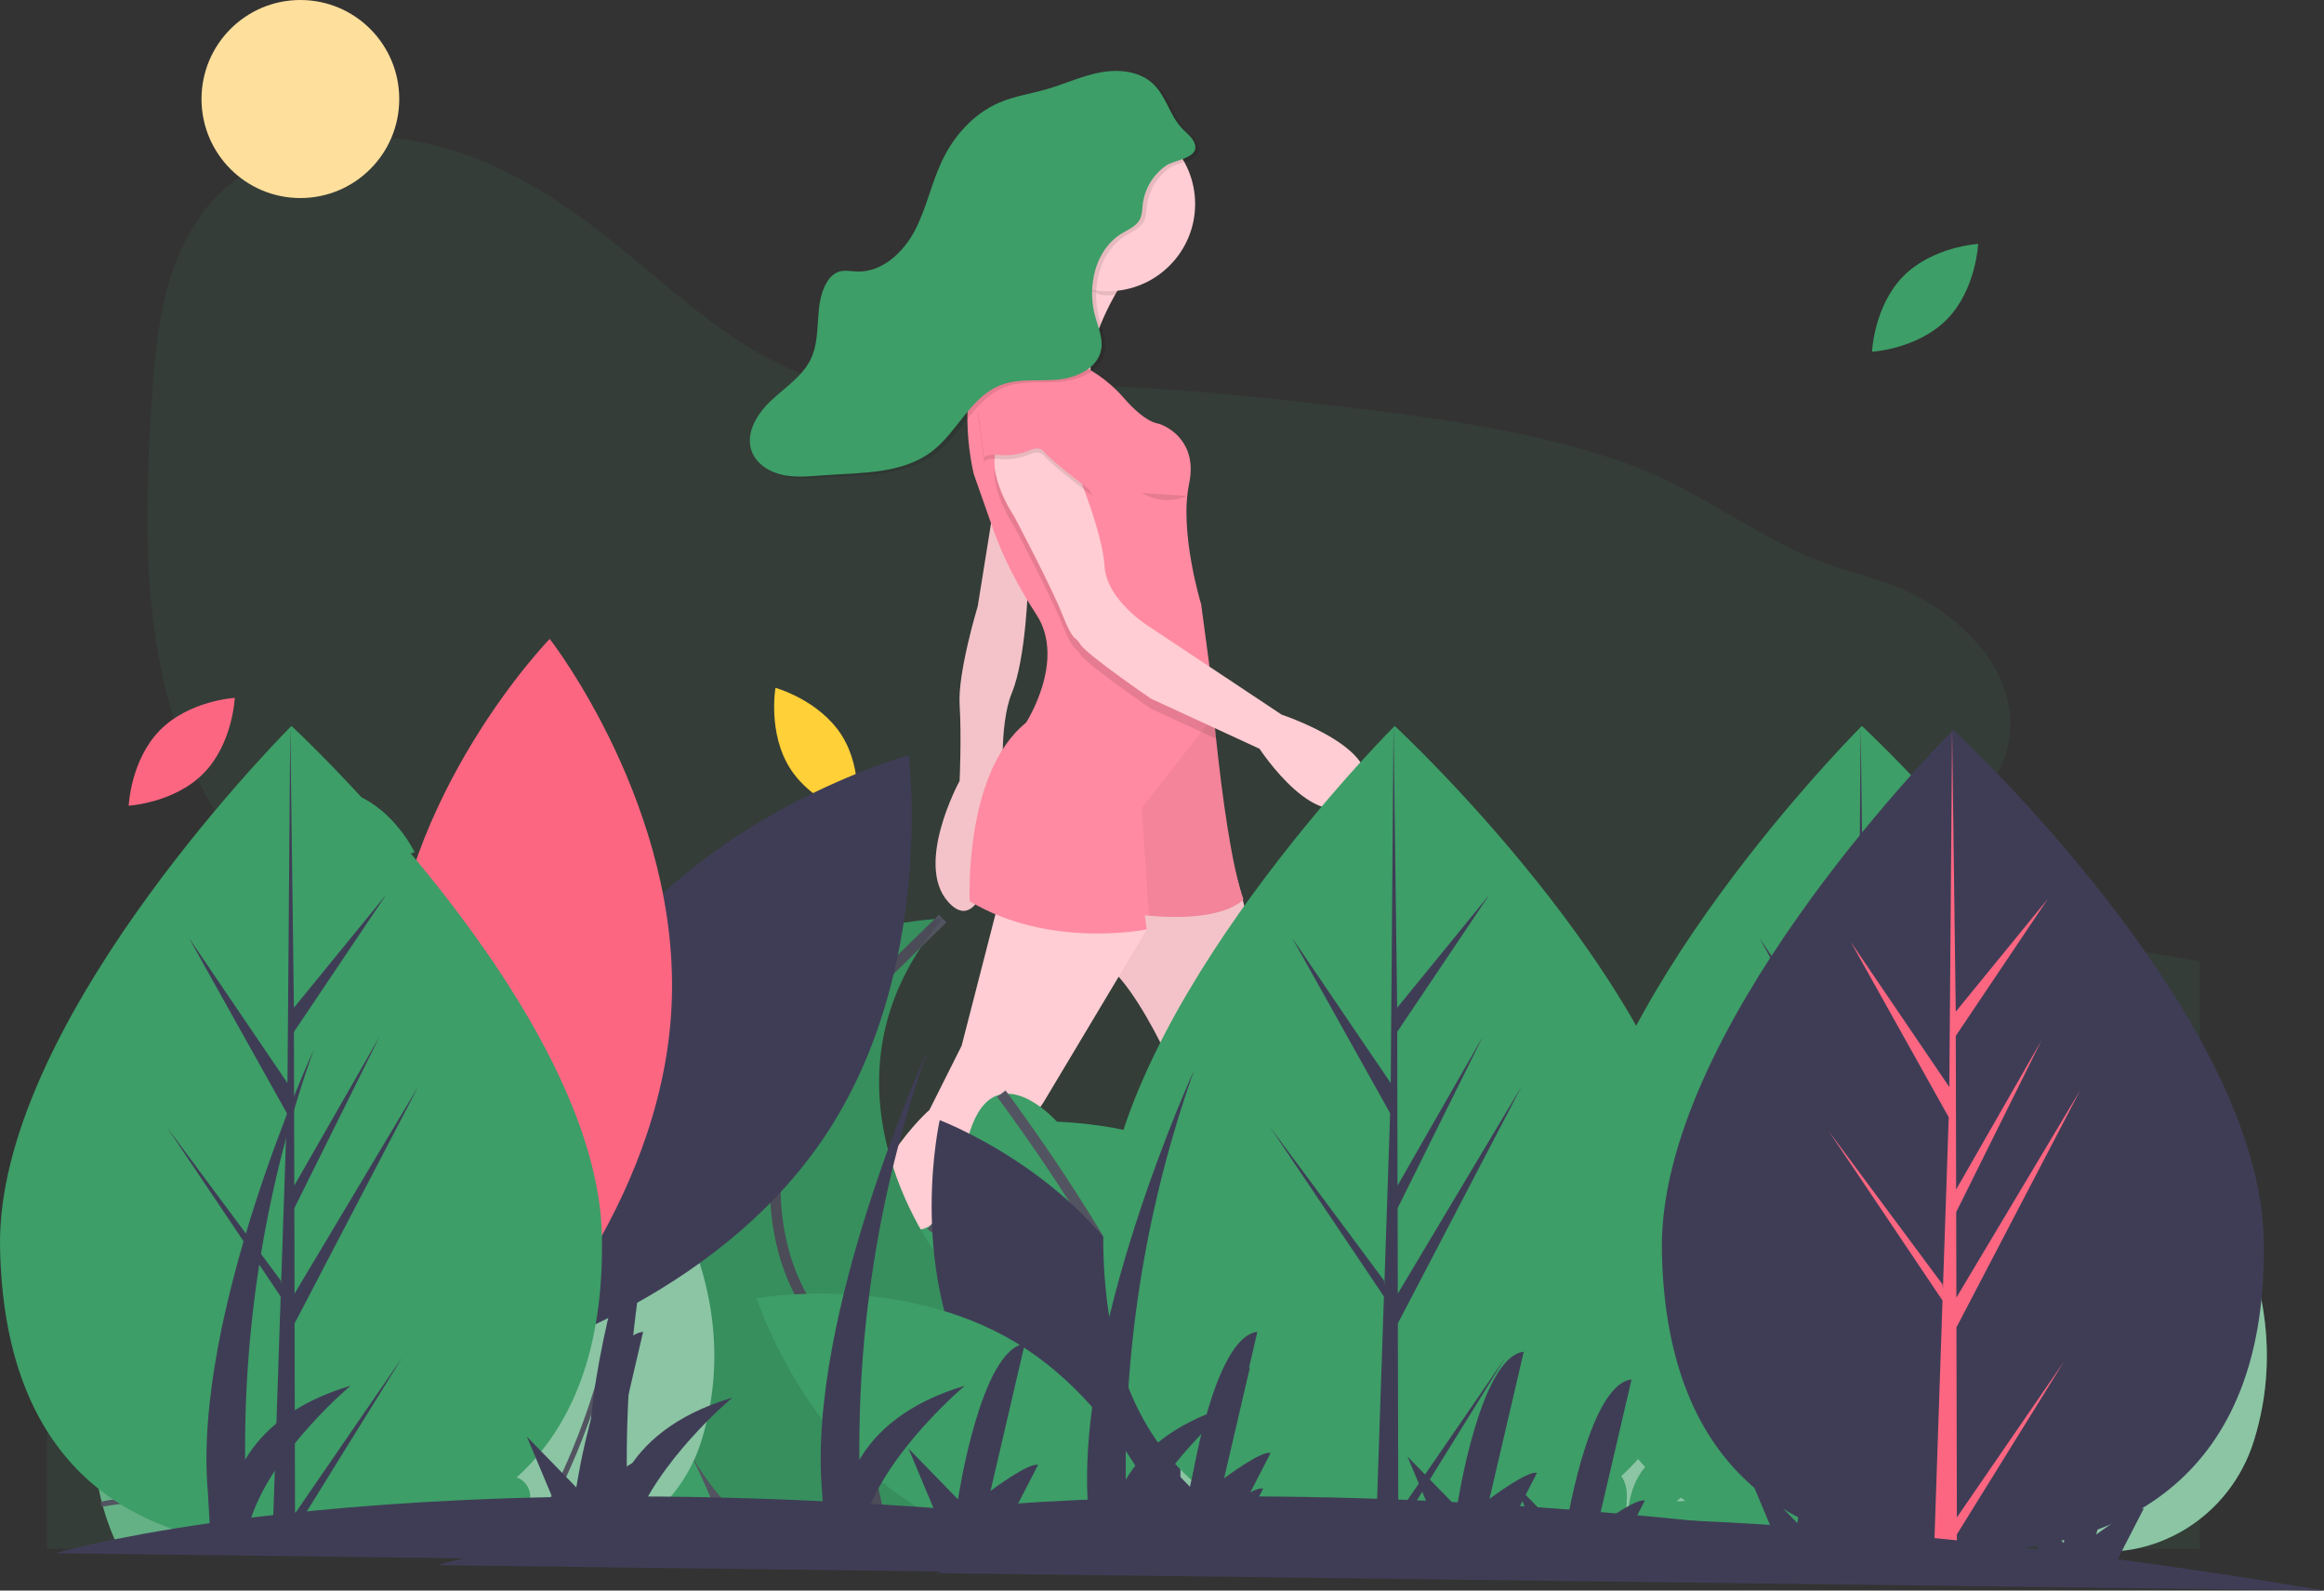 <svg width="437" height="299" viewBox="0 0 437 299" fill="none" xmlns="http://www.w3.org/2000/svg">
<rect x="0" y="0" width="437" height="299" fill="#333333" stroke="none"/>
<g clip-path="url(#clip0)">
<path opacity="0.1" d="M357.862 164.084C345.967 179.227 350.588 201.35 358.147 219.067C360.678 224.999 363.54 231.275 362.472 237.636C361.167 245.415 354.233 251.104 346.953 254.118C333.683 259.614 317.802 258.304 305.608 250.708C295.071 244.144 287.524 233.47 276.806 227.204C258.871 216.719 236.041 220.679 216.565 227.901C202.786 233.011 187.722 239.656 174.03 234.316C164.396 230.559 157.737 221.413 154.109 211.719C152.357 207.039 151.085 201.972 147.74 198.262C145.751 196.057 143.156 194.491 140.497 193.171C116.218 181.118 85.554 187.573 61.972 174.203C46.046 165.174 35.85 148.142 31.335 130.383C26.821 112.623 27.347 94.001 28.493 75.711C29.307 62.713 30.769 48.836 39.063 38.805C47.837 28.192 62.896 24.247 76.506 26.264C90.117 28.28 102.454 35.47 113.307 43.937C126.872 54.52 139.452 67.697 156.106 71.984C167.448 74.903 179.379 73.306 191.076 72.753C210.632 71.829 230.195 73.885 249.643 76.136C268.26 78.291 287.013 80.663 304.749 86.727C317.3 91.019 327.363 98.809 339.215 104.252C346.94 107.799 355.364 108.779 362.679 113.297C371.689 118.863 379.95 128.545 377.641 139.873C375.446 150.644 364.176 156.046 357.862 164.084Z" fill="#3D9E67"/>
<path opacity="0.1" d="M8.868 201.318C8.868 201.318 77.272 183.352 165.86 229.014C254.448 274.677 351.259 193.084 349.39 180.732C347.521 168.381 413.682 180.732 413.682 180.732V291.145H8.868V201.318Z" fill="#3D9E67"/>
<path d="M56.482 37.23C66.749 37.23 75.073 28.896 75.073 18.615C75.073 8.334 66.749 0 56.482 0C46.215 0 37.891 8.334 37.891 18.615C37.891 28.896 46.215 37.23 56.482 37.23Z" fill="#FFDF9C"/>
<path d="M186.88 95.117L183.852 113.977C183.852 113.977 180.067 126.424 180.446 132.459C180.824 138.494 180.446 146.792 180.446 146.792C180.446 146.792 171.362 163.389 178.932 170.178C186.502 176.967 188.773 148.678 188.773 148.678C188.773 148.678 187.637 136.608 190.287 130.196C192.936 123.783 193.315 109.827 193.315 109.827L186.88 95.117Z" fill="#FFCDD3"/>
<path opacity="0.05" d="M186.88 95.117L183.852 113.977C183.852 113.977 180.067 126.424 180.446 132.459C180.824 138.494 180.446 146.792 180.446 146.792C180.446 146.792 171.362 163.389 178.932 170.178C186.502 176.967 188.773 148.678 188.773 148.678C188.773 148.678 187.637 136.608 190.287 130.196C192.936 123.783 193.315 109.827 193.315 109.827L186.88 95.117Z" fill="black"/>
<path d="M231.227 159.97L236.463 179.608L241.384 202.616C241.384 202.616 244.033 207.52 241.384 217.704L250.089 245.993C250.089 245.993 255.009 264.099 258.037 264.476C261.065 264.853 255.009 278.809 255.009 278.809L246.683 273.906C246.683 273.906 244.412 262.59 241.384 259.949C238.356 257.309 228.515 230.906 228.515 230.906L225.487 212.423C225.487 212.423 216.024 187.152 207.698 181.116C199.371 175.081 196.721 165.274 196.721 165.274L231.227 159.97Z" fill="#FFCDD3"/>
<path opacity="0.05" d="M196.721 165.275C196.721 165.275 199.371 175.081 207.698 181.117C216.024 187.152 225.487 212.423 225.487 212.423L228.515 230.906C228.515 230.906 238.356 257.309 241.384 259.949C243.605 261.888 245.422 268.5 246.228 271.88C246.524 273.106 246.683 273.906 246.683 273.906L255.009 278.809C255.009 278.809 261.065 264.853 258.037 264.476C257.568 264.419 257.053 263.933 256.516 263.156C253.601 258.924 250.089 245.993 250.089 245.993L241.384 217.704C244.033 207.52 241.384 202.616 241.384 202.616L236.463 179.608L231.229 159.971L196.721 165.275Z" fill="black"/>
<path d="M148.274 263.344L151.302 270.511L164.928 269.002C164.508 267.055 164.275 265.072 164.231 263.08C164.11 258.799 164.769 253.02 168.334 248.634C174.768 240.713 184.609 221.099 184.609 221.099C184.609 221.099 194.45 210.537 196.721 206.388L215.669 174.716L215.078 171.875L220.188 167.16H188.394L180.824 196.581L174.768 208.651C174.768 208.651 161.9 219.59 156.979 242.599C156.979 242.599 152.07 257.928 148.944 262.503C148.748 262.805 148.524 263.086 148.274 263.344Z" fill="#FFCDD3"/>
<path opacity="0.1" d="M246.228 271.88C246.524 273.106 246.683 273.905 246.683 273.905L255.009 278.809C255.009 278.809 261.065 264.853 258.037 264.476C257.568 264.419 257.053 263.933 256.516 263.156C256.123 263.39 255.816 263.746 255.641 264.169C255.467 264.593 255.434 265.061 255.547 265.505C255.666 266.069 255.867 266.612 256.145 267.116C257.28 269.002 252.36 272.02 252.36 272.02C250.702 274.143 248.011 273.023 246.228 271.88Z" fill="black"/>
<path d="M255.925 266.259C255.406 264.084 258.136 262.625 259.669 264.258C260.06 264.667 260.401 265.12 260.687 265.607C262.201 268.247 273.556 270.511 275.827 269.756C278.098 269.002 286.046 268.247 284.154 273.905C282.261 279.563 248.197 287.861 248.197 287.861C248.197 287.861 244.412 282.581 244.79 278.809C245.01 276.299 245.01 273.775 244.79 271.265C244.79 271.265 250.089 276.169 252.739 272.774C252.739 272.774 257.659 269.756 256.524 267.87C256.246 267.366 256.044 266.823 255.925 266.259Z" fill="#DCE6F2"/>
<path opacity="0.1" d="M148.274 263.344L151.302 270.511L164.928 269.002C164.508 267.055 164.275 265.072 164.231 263.08C164.096 262.81 163.897 262.577 163.653 262.4C163.408 262.223 163.124 262.109 162.825 262.066C162.526 262.024 162.222 262.054 161.937 262.155C161.653 262.256 161.397 262.425 161.192 262.646C160.488 263.401 159.776 264.197 159.25 264.853C157.736 266.739 152.816 265.607 152.816 265.607C151.54 266.03 150.026 264.197 148.944 262.503C148.748 262.805 148.524 263.086 148.274 263.344Z" fill="black"/>
<path d="M160.812 263.401C161.038 263.156 161.326 262.976 161.645 262.88C161.964 262.784 162.303 262.775 162.627 262.855C162.951 262.935 163.247 263.1 163.485 263.334C163.723 263.568 163.894 263.861 163.98 264.183C164.669 266.865 166.179 270.331 169.47 271.642C175.147 273.905 183.095 277.677 180.446 281.072C177.796 284.467 168.713 287.484 160.764 284.844C152.816 282.203 141.461 275.791 141.461 275.791L147.138 260.704C147.138 260.704 150.166 267.116 152.437 266.361C152.437 266.361 157.358 267.493 158.872 265.607C159.399 264.95 160.109 264.157 160.812 263.401Z" fill="#DCE6F2"/>
<path d="M212.24 51.363C212.24 51.363 203.156 63.81 205.427 72.485C207.698 81.161 187.259 66.828 187.259 66.828C187.259 66.828 197.857 57.398 195.964 41.933L212.24 51.363Z" fill="#FFCDD3"/>
<path d="M182.338 169.424C197.478 178.476 215.646 174.704 215.646 174.704L215.267 172.064C215.532 172.09 215.797 172.117 216.055 172.139C230.525 173.414 233.814 169.046 233.814 169.046C231.55 162.706 229.775 149.263 228.67 138.871C228.511 137.377 228.367 135.948 228.235 134.609C227.936 131.58 227.712 129.03 227.569 127.306C227.444 125.79 227.379 124.915 227.379 124.915L225.865 113.599C225.865 113.599 221.702 100.02 223.594 90.968C225.206 83.258 219.954 80.473 218.361 79.816C218.111 79.72 217.853 79.644 217.591 79.588C215.515 79.098 213.203 76.983 211.236 74.715C208.369 71.442 204.715 68.957 200.62 67.495C198.716 66.805 197.1 66.073 197.1 66.073C194.45 63.056 187.259 64.942 187.259 64.942C178.553 70.6 183.095 89.082 183.095 89.082L186.714 99.387C188.731 105.124 191.604 110.495 194.92 115.598C200.483 124.153 192.936 135.854 192.936 135.854C181.203 145.283 182.338 169.424 182.338 169.424Z" fill="#FF8AA1"/>
<path opacity="0.05" d="M214.7 151.884L216.055 172.139C230.525 173.414 233.814 169.046 233.814 169.046C231.55 162.706 229.775 149.263 228.67 138.871C228.511 137.377 228.367 135.948 228.235 134.609L214.7 151.884Z" fill="black"/>
<path opacity="0.1" d="M190.665 98.889C190.665 98.889 197.478 111.713 199.749 117.371C202.02 123.029 202.02 121.143 203.156 123.029C204.291 124.915 216.403 133.213 216.403 133.213L228.67 138.871C228.151 133.998 227.777 129.792 227.569 127.306L216.024 119.634C216.024 119.634 208.076 114.731 207.698 108.318C207.319 101.906 202.399 90.213 202.399 90.213C202.399 90.213 192.558 79.652 188.394 84.555C184.231 89.459 190.665 98.889 190.665 98.889Z" fill="black"/>
<path d="M202.399 88.327C202.399 88.327 207.319 100.02 207.698 106.433C208.076 112.845 216.024 117.748 216.024 117.748L241.005 134.345C241.005 134.345 262.579 141.511 255.388 149.809C248.197 158.108 236.842 140.757 236.842 140.757L216.403 131.327C216.403 131.327 204.291 123.029 203.156 121.143C202.02 119.257 202.02 121.143 199.749 115.485C197.478 109.827 190.665 97.003 190.665 97.003C190.665 97.003 184.231 87.573 188.394 82.669C192.558 77.766 202.399 88.327 202.399 88.327Z" fill="#FFCDD3"/>
<path opacity="0.1" d="M205.427 93.231C205.427 93.231 197.857 87.573 196.343 85.687C195.674 84.855 194.637 84.978 193.687 85.375C191.914 86.132 189.985 86.449 188.063 86.3C186.407 86.159 184.799 86.253 184.988 87.196C185.366 89.082 183.852 77.389 183.852 77.389L190.287 75.126L198.614 79.652L205.427 93.231Z" fill="black"/>
<path d="M205.427 92.477C205.427 92.477 197.857 86.819 196.343 84.933C195.674 84.1 194.637 84.223 193.687 84.62C191.914 85.377 189.985 85.695 188.063 85.546C186.407 85.404 184.799 85.499 184.988 86.441C185.366 88.327 183.852 76.635 183.852 76.635L190.287 74.371L198.614 78.898L205.427 92.477Z" fill="#FF8AA1"/>
<path opacity="0.1" d="M223.251 93.231C221.885 93.828 220.395 94.088 218.907 93.99C217.419 93.891 215.976 93.437 214.7 92.665" fill="black"/>
<path opacity="0.1" d="M198.424 42.876C198.708 40.621 195.906 45.304 195.586 42.687L211.861 52.117C211.861 52.117 210.932 53.392 209.744 55.405C209.127 55.475 208.507 55.511 207.887 55.512C202.99 55.512 201.44 46.257 198.424 42.876Z" fill="black"/>
<path d="M208.265 54.757C217.358 54.757 224.73 47.411 224.73 38.35C224.73 29.288 217.358 21.942 208.265 21.942C199.172 21.942 191.801 29.288 191.801 38.35C191.801 47.411 199.172 54.757 208.265 54.757Z" fill="#FFCDD3"/>
<path opacity="0.1" d="M215.652 38.636C215.528 39.666 215.552 40.755 215.06 41.669C214.371 42.95 212.887 43.532 211.646 44.294C206.617 47.382 205.125 54.328 206.727 59.995C207.294 61.999 208.189 64.034 207.817 66.084C207.179 69.607 203.152 71.434 199.573 71.746C195.995 72.059 192.249 71.481 188.902 72.782C183.281 74.967 180.806 81.537 176.028 85.209C170.471 89.479 162.816 89.214 155.816 89.709C153.228 89.891 150.601 90.202 148.059 89.686C145.517 89.17 143.008 87.642 142.11 85.216C140.843 81.794 143.151 78.082 145.831 75.598C148.512 73.113 151.784 71.017 153.301 67.697C155.341 63.234 153.692 57.598 156.258 53.413C156.725 52.564 157.459 51.894 158.346 51.506C159.476 51.083 160.73 51.375 161.937 51.416C166.611 51.577 170.598 47.861 172.769 43.733C174.94 39.604 175.862 34.931 177.848 30.711C180.095 25.935 183.839 21.72 188.706 19.648C191.557 18.433 194.669 17.987 197.647 17.123C201.031 16.141 204.261 14.612 207.728 13.975C211.194 13.339 215.121 13.759 217.655 16.2C220.04 18.498 220.736 22.103 223.016 24.504C223.878 25.412 224.985 26.179 225.399 27.358C226.382 30.152 221.615 30.388 220.025 31.506C218.843 32.327 217.845 33.385 217.092 34.612C216.34 35.839 215.849 37.209 215.652 38.636Z" fill="black"/>
<path d="M214.895 38.259C214.771 39.289 214.795 40.378 214.303 41.292C213.614 42.572 212.13 43.155 210.889 43.917C205.86 47.004 204.368 53.951 205.97 59.617C206.537 61.622 207.432 63.657 207.06 65.707C206.422 69.23 202.395 71.056 198.816 71.369C195.238 71.682 191.492 71.104 188.145 72.405C182.524 74.59 180.049 81.16 175.271 84.831C169.713 89.102 162.059 88.837 155.059 89.331C152.471 89.514 149.844 89.825 147.302 89.309C144.76 88.793 142.251 87.265 141.353 84.839C140.086 81.417 142.394 77.705 145.074 75.221C147.755 72.736 151.027 70.64 152.544 67.32C154.584 62.857 152.935 57.221 155.501 53.036C155.968 52.187 156.702 51.517 157.589 51.129C158.719 50.706 159.973 50.998 161.18 51.039C165.854 51.199 169.841 47.484 172.012 43.355C174.183 39.227 175.105 34.554 177.091 30.334C179.338 25.558 183.082 21.343 187.949 19.27C190.8 18.056 193.912 17.61 196.89 16.746C200.274 15.764 203.504 14.235 206.971 13.598C210.437 12.961 214.364 13.382 216.898 15.823C219.283 18.12 219.979 21.726 222.259 24.127C223.121 25.035 224.228 25.802 224.642 26.981C225.625 29.775 220.858 30.011 219.267 31.129C218.086 31.95 217.088 33.008 216.335 34.235C215.583 35.462 215.092 36.832 214.895 38.259Z" fill="#3D9E67"/>
<path d="M22.512 291.332C22.512 291.332 10.177 269.25 25.502 251.658C40.827 234.067 58.769 243.799 58.769 243.799C58.769 243.799 81.197 254.278 75.963 279.355C75.963 279.355 72.973 292.081 64.002 291.332H22.512Z" fill="#3D9E67"/>
<path opacity="0.2" d="M22.512 291.332C22.512 291.332 10.177 269.25 25.502 251.658C40.827 234.067 58.769 243.799 58.769 243.799C58.769 243.799 81.197 254.278 75.963 279.355C75.963 279.355 72.973 292.081 64.002 291.332H22.512Z" fill="white"/>
<path d="M41.886 291.364L55.405 250.161" stroke="#535461" stroke-miterlimit="10"/>
<path d="M67.74 256.524C67.74 256.524 60.78 253.245 53.794 255.071C53.794 255.071 50.172 246.044 41.949 244.547" stroke="#535461" stroke-miterlimit="10"/>
<path d="M71.104 270.747C71.104 270.747 59.269 262.181 50.609 264.78C50.609 264.78 40.827 253.155 34.099 253.904" stroke="#535461" stroke-miterlimit="10"/>
<path d="M68.488 286.092C68.488 286.092 58.372 278.766 45.862 279.248C45.862 279.248 36.342 267.752 27.371 267.004" stroke="#535461" stroke-miterlimit="10"/>
<path d="M47.287 291.364C45.736 290.631 44.118 290.05 42.455 289.63C42.455 289.63 34.66 279.48 19.054 282.786" stroke="#535461" stroke-miterlimit="10"/>
<path d="M155.954 291.332C155.954 291.332 168.29 271.121 137.639 241.178C106.988 211.236 108.857 205.622 111.474 201.13C111.474 201.13 86.803 204.125 92.037 241.178C97.27 278.232 119.697 291.332 119.697 291.332H155.954Z" fill="#3D9E67"/>
<path d="M138.573 291.332C138.573 291.332 129.415 264.758 115.585 248.664C101.755 232.57 104.372 205.996 111.474 201.13" stroke="#535461" stroke-width="2" stroke-miterlimit="10"/>
<path d="M357.883 51.939C352.375 57.537 352.013 66.123 352.013 66.123C352.013 66.123 360.582 65.634 366.09 60.037C371.598 54.44 371.96 45.853 371.96 45.853C371.96 45.853 363.392 46.342 357.883 51.939Z" fill="#3D9E67"/>
<path d="M30.07 137.275C24.562 142.872 24.2 151.458 24.2 151.458C24.2 151.458 32.768 150.97 38.277 145.373C43.785 139.775 44.147 131.189 44.147 131.189C44.147 131.189 35.578 131.678 30.07 137.275Z" fill="#FC6681"/>
<path d="M336.951 155.615C331.443 161.212 331.081 169.798 331.081 169.798C331.081 169.798 339.65 169.31 345.158 163.712C350.666 158.115 351.028 149.529 351.028 149.529C351.028 149.529 342.46 150.018 336.951 155.615Z" fill="#3D9E67"/>
<path d="M67.014 149.463C59.756 146.475 51.682 149.388 51.682 149.388C51.682 149.388 55.376 157.145 62.634 160.133C69.892 163.121 77.967 160.208 77.967 160.208C77.967 160.208 74.273 152.451 67.014 149.463Z" fill="#3D9E67"/>
<path d="M158.281 138.24C154.085 131.599 145.816 129.3 145.816 129.3C145.816 129.3 144.348 137.767 148.544 144.408C152.739 151.049 161.009 153.348 161.009 153.348C161.009 153.348 162.476 144.881 158.281 138.24Z" fill="#FFD037"/>
<path d="M259.543 168.935C261.333 168.935 262.784 167.482 262.784 165.69C262.784 163.898 261.333 162.446 259.543 162.446C257.754 162.446 256.303 163.898 256.303 165.69C256.303 167.482 257.754 168.935 259.543 168.935Z" fill="#FC6681"/>
<path d="M267.104 203.544C268.894 203.544 270.345 202.092 270.345 200.3C270.345 198.508 268.894 197.055 267.104 197.055C265.315 197.055 263.864 198.508 263.864 200.3C263.864 202.092 265.315 203.544 267.104 203.544Z" fill="#FC6681"/>
<path d="M198.753 210.862C198.753 210.862 186.418 197.014 181.933 214.23C177.447 231.447 174.831 233.693 165.86 229.202C156.889 224.71 147.544 246.044 169.598 261.39C191.651 276.735 179.316 291.894 179.316 291.894H258.186C258.186 291.894 268.652 261.39 245.851 250.91C223.05 240.43 223.797 232.57 224.545 222.09C225.292 211.61 198.753 210.862 198.753 210.862Z" fill="#3D9E67"/>
<path d="M188.287 205.596C188.287 205.596 239.496 273.18 221.928 291.894" stroke="#535461" stroke-width="2" stroke-miterlimit="10"/>
<path d="M175.047 230.29C175.047 230.29 187.166 240.617 206.977 235.377C226.788 230.137 221.903 216.695 221.903 216.695" stroke="#535461" stroke-width="2" stroke-miterlimit="10"/>
<path d="M257.98 262.959C257.98 262.959 231.616 250.156 218.362 254.93C183.853 267.362 158.197 233.88 158.197 233.88" stroke="#535461" stroke-width="2" stroke-miterlimit="10"/>
<path d="M181.372 291.332C181.372 291.332 197.445 279.355 177.26 237.436C177.26 237.436 150.348 204.125 177.26 172.685C177.26 172.685 118.576 174.182 119.697 228.827C120.818 283.472 149.039 291.332 149.039 291.332H181.372Z" fill="#3D9E67"/>
<path d="M166.358 291.332C166.358 291.332 162.309 262.512 151.469 244.921C149.33 241.367 147.791 237.484 146.914 233.428C143.291 217.473 148.456 200.788 160.16 189.369L177.26 172.685" stroke="#535461" stroke-width="2" stroke-miterlimit="10"/>
<path opacity="0.1" d="M181.372 291.332C181.372 291.332 197.445 279.355 177.26 237.436C177.26 237.436 150.348 204.125 177.26 172.685C177.26 172.685 118.576 174.182 119.697 228.827C120.818 283.472 149.039 291.332 149.039 291.332H181.372Z" fill="black"/>
<path d="M325.445 291.002C325.445 291.002 270.445 278.69 340.426 206.644C340.426 206.644 370.592 235.272 359.525 270.859C355.076 285.168 340.762 294.002 326.265 291.171C325.994 291.118 325.72 291.062 325.445 291.002Z" fill="#3D9E67"/>
<path opacity="0.4" d="M325.445 291.002C324.237 290.732 271.629 277.471 340.426 206.644C340.426 206.644 370.592 235.272 359.525 270.859C355.076 285.168 340.762 294.002 326.265 291.171C325.994 291.118 325.72 291.062 325.445 291.002Z" fill="white"/>
<path d="M326.167 291.412C326.167 291.412 355.218 247.589 340.426 206.644" stroke="#535461" stroke-miterlimit="10"/>
<path d="M97.808 291.002C97.808 291.002 42.807 278.69 112.788 206.644C112.788 206.644 142.954 235.272 131.888 270.859C127.438 285.168 113.124 294.002 98.627 291.171C98.356 291.118 98.083 291.062 97.808 291.002Z" fill="#3D9E67"/>
<path opacity="0.4" d="M97.808 291.002C96.6 290.732 43.991 277.471 112.788 206.644C112.788 206.644 142.954 235.272 131.888 270.859C127.438 285.168 113.124 294.002 98.627 291.171C98.356 291.118 98.083 291.062 97.808 291.002Z" fill="white"/>
<path d="M98.53 291.412C98.53 291.412 127.58 247.589 112.788 206.644" stroke="#535461" stroke-miterlimit="10"/>
<path d="M220.784 291.002C220.784 291.002 165.784 278.69 235.765 206.644C235.765 206.644 265.931 235.272 254.864 270.859C250.415 285.168 236.101 294.002 221.604 291.171C221.333 291.118 221.059 291.062 220.784 291.002Z" fill="#3D9E67"/>
<path opacity="0.4" d="M220.784 291.002C219.576 290.732 166.968 277.471 235.765 206.644C235.765 206.644 265.931 235.272 254.864 270.859C250.415 285.168 236.101 294.002 221.604 291.171C221.333 291.118 221.059 291.062 220.784 291.002Z" fill="white"/>
<path d="M221.506 291.412C221.506 291.412 250.557 247.589 235.765 206.644" stroke="#535461" stroke-miterlimit="10"/>
<path d="M389.737 291.002C389.737 291.002 334.736 278.69 404.717 206.644C404.717 206.644 434.884 235.272 423.817 270.859C419.368 285.168 405.054 294.002 390.557 291.171C390.285 291.118 390.012 291.062 389.737 291.002Z" fill="#3D9E67"/>
<path opacity="0.4" d="M389.737 291.002C388.529 290.732 335.921 277.471 404.717 206.644C404.717 206.644 434.884 235.272 423.817 270.859C419.368 285.168 405.054 294.002 390.557 291.171C390.285 291.118 390.012 291.062 389.737 291.002Z" fill="white"/>
<path d="M390.459 291.412C390.459 291.412 419.51 247.589 404.717 206.644" stroke="#535461" stroke-miterlimit="10"/>
<path d="M287.319 291.002C287.319 291.002 232.318 278.69 302.299 206.644C302.299 206.644 332.466 235.272 321.399 270.859C316.949 285.168 302.636 294.002 288.138 291.171C287.867 291.118 287.594 291.062 287.319 291.002Z" fill="#3D9E67"/>
<path opacity="0.4" d="M287.319 291.002C286.111 290.732 233.503 277.471 302.299 206.644C302.299 206.644 332.466 235.272 321.399 270.859C316.949 285.168 302.636 294.002 288.138 291.171C287.867 291.118 287.594 291.062 287.319 291.002Z" fill="white"/>
<path d="M288.041 291.412C288.041 291.412 317.091 247.589 302.299 206.644" stroke="#535461" stroke-miterlimit="10"/>
<path d="M95.966 286.699C97.589 285.466 99.112 284.012 99.58 282.243C99.821 281.306 99.694 280.313 99.223 279.468C98.753 278.623 97.977 277.991 97.054 277.704C94.735 276.979 92.256 278.293 90.377 279.619C88.498 280.945 86.344 282.459 83.885 282.179C86.433 280.336 87.644 277.341 86.941 274.621C86.821 274.035 86.525 273.499 86.091 273.087C84.804 271.962 82.469 272.445 80.928 273.331C76.025 276.148 74.656 281.589 74.63 286.486C74.135 284.72 74.552 282.879 74.54 281.067C74.528 279.255 73.92 277.246 72.049 276.273C70.938 275.695 69.565 275.583 68.249 275.544C66.045 275.477 63.591 275.658 62.086 276.975C60.215 278.611 60.7 281.356 62.327 283.158C63.954 284.959 66.429 286.088 68.707 287.332C70.443 288.28 72.199 289.388 73.266 290.885C73.402 291.083 73.516 291.296 73.604 291.519H87.421C90.457 290.272 93.327 288.653 95.966 286.699Z" fill="#3D9E67"/>
<path d="M327.341 286.699C328.965 285.466 330.488 284.012 330.956 282.243C331.197 281.306 331.069 280.313 330.599 279.468C330.129 278.623 329.352 277.991 328.43 277.704C326.111 276.979 323.632 278.293 321.753 279.619C319.873 280.945 317.72 282.459 315.26 282.179C317.808 280.336 319.019 277.341 318.317 274.621C318.197 274.035 317.9 273.499 317.467 273.087C316.179 271.962 313.845 272.445 312.303 273.331C307.4 276.148 306.032 281.589 306.005 286.486C305.511 284.72 305.927 282.879 305.915 281.067C305.903 279.255 305.295 277.246 303.424 276.273C302.313 275.695 300.941 275.583 299.625 275.544C297.421 275.477 294.966 275.658 293.461 276.975C291.591 278.611 292.076 281.356 293.703 283.158C295.33 284.959 297.805 286.088 300.083 287.332C301.819 288.28 303.574 289.388 304.642 290.885C304.778 291.083 304.891 291.296 304.98 291.519H318.797C321.833 290.272 324.703 288.653 327.341 286.699Z" fill="#3D9E67"/>
<path d="M253.004 259.764C265.088 282.204 290.735 291.837 290.735 291.837C290.735 291.837 296.789 265.088 284.705 242.648C272.621 220.208 246.975 210.575 246.975 210.575C246.975 210.575 240.92 237.324 253.004 259.764Z" fill="#3F3D56"/>
<path d="M261.31 252.382C283.127 265.524 291.529 291.63 291.529 291.63C291.529 291.63 264.56 296.426 242.743 283.283C220.926 270.141 212.524 244.035 212.524 244.035C212.524 244.035 239.493 239.239 261.31 252.382Z" fill="#3D9E67"/>
<path d="M182.732 259.764C194.816 282.204 220.463 291.837 220.463 291.837C220.463 291.837 226.517 265.088 214.433 242.648C202.349 220.208 176.702 210.575 176.702 210.575C176.702 210.575 170.648 237.324 182.732 259.764Z" fill="#3F3D56"/>
<path d="M191.038 252.382C212.854 265.524 221.257 291.63 221.257 291.63C221.257 291.63 194.287 296.426 172.47 283.283C150.654 270.141 142.252 244.035 142.252 244.035C142.252 244.035 169.221 239.239 191.038 252.382Z" fill="#3D9E67"/>
<path d="M110.873 183.929C89.968 215.266 95.157 255.476 95.157 255.476C95.157 255.476 134.24 244.877 155.145 213.539C176.05 182.202 170.861 141.992 170.861 141.992C170.861 141.992 131.778 152.591 110.873 183.929Z" fill="#3F3D56"/>
<path d="M126.253 189.68C124.212 227.311 95.977 256.371 95.977 256.371C95.977 256.371 71.051 224.42 73.091 186.79C75.132 149.16 103.367 120.1 103.367 120.1C103.367 120.1 128.293 152.05 126.253 189.68Z" fill="#FC6681"/>
<path d="M408.476 232.377C409.263 275.051 384.201 290.418 352.95 290.996C352.225 291.009 351.502 291.014 350.783 291.011C349.334 291.007 347.899 290.967 346.479 290.893C318.238 289.414 296.034 274.156 295.302 234.469C294.545 193.398 346.012 140.598 349.873 136.693C349.876 136.693 349.876 136.693 349.879 136.69C350.026 136.541 350.101 136.466 350.101 136.466C350.101 136.466 407.689 189.706 408.476 232.377Z" fill="#3D9E67"/>
<path d="M350.771 284.506L370.933 255.169L350.777 287.686L350.783 291.012C349.334 291.007 347.899 290.968 346.479 290.893L347.922 248.16L347.899 247.83L347.936 247.767L348.073 243.729L326.679 211.9L348.08 240.705L348.148 241.56L349.237 209.274L330.817 176.315L349.352 203.601L349.873 136.693L349.875 136.471L349.879 136.69L350.56 189.434L367.898 168.198L350.568 193.977L350.631 222.868L366.676 194.845L350.644 227.115L350.679 243.18L373.995 204.154L350.689 248.784L350.771 284.506Z" fill="#3F3D56"/>
<path d="M320.635 232.377C321.422 275.051 296.361 290.418 265.11 290.996C264.384 291.009 263.662 291.014 262.942 291.011C261.493 291.007 260.059 290.967 258.639 290.893C230.397 289.414 208.193 274.156 207.461 234.469C206.704 193.398 258.171 140.598 262.032 136.693C262.036 136.693 262.036 136.693 262.039 136.69C262.186 136.541 262.261 136.466 262.261 136.466C262.261 136.466 319.849 189.706 320.635 232.377Z" fill="#3D9E67"/>
<path d="M262.93 284.506L283.092 255.169L262.937 287.686L262.942 291.012C261.493 291.007 260.059 290.968 258.639 290.893L260.082 248.16L260.058 247.83L260.095 247.767L260.233 243.729L238.838 211.9L260.239 240.705L260.307 241.56L261.397 209.274L242.977 176.315L261.511 203.601L262.032 136.693L262.035 136.471L262.039 136.69L262.72 189.434L280.057 168.198L262.727 193.977L262.791 222.868L278.836 194.845L262.803 227.115L262.839 243.18L286.154 204.154L262.848 248.784L262.93 284.506Z" fill="#3F3D56"/>
<path d="M425.67 233.126C426.457 275.8 401.396 291.166 370.145 291.744C369.419 291.758 368.696 291.763 367.977 291.76C366.528 291.755 365.094 291.716 363.674 291.641C335.432 290.163 313.228 274.905 312.496 235.218C311.739 194.147 363.206 141.347 367.067 137.442C367.07 137.442 367.07 137.442 367.074 137.438C367.22 137.289 367.296 137.215 367.296 137.215C367.296 137.215 424.884 190.455 425.67 233.126Z" fill="#3F3D56"/>
<path d="M367.965 285.255L388.127 255.917L367.971 288.434L367.977 291.76C366.528 291.755 365.094 291.716 363.674 291.641L365.116 248.908L365.093 248.578L365.13 248.515L365.267 244.477L343.873 212.648L365.274 241.454L365.342 242.308L366.432 210.022L348.011 177.063L366.546 204.349L367.067 137.442L367.07 137.219L367.074 137.438L367.755 190.182L385.092 168.947L367.762 194.725L367.825 223.616L383.871 195.593L367.838 227.863L367.873 243.928L391.189 204.903L367.883 249.532L367.965 285.255Z" fill="#FC6681"/>
<path d="M113.182 232.377C113.969 275.052 88.908 290.418 57.657 290.996C56.931 291.009 56.209 291.015 55.489 291.012C54.04 291.007 52.606 290.968 51.186 290.893C22.944 289.415 0.74 274.157 0.008 234.47C-0.749 193.398 50.718 140.598 54.579 136.693C54.583 136.693 54.583 136.693 54.586 136.69C54.733 136.541 54.808 136.467 54.808 136.467C54.808 136.467 112.396 189.707 113.182 232.377Z" fill="#3D9E67"/>
<path d="M55.477 284.506L75.639 255.169L55.483 287.686L55.489 291.012C54.04 291.007 52.606 290.968 51.186 290.893L52.629 248.16L52.605 247.83L52.642 247.767L52.779 243.729L31.385 211.9L52.786 240.705L52.854 241.56L53.944 209.274L35.524 176.315L54.058 203.601L54.579 136.693L54.582 136.471L54.586 136.69L55.267 189.434L72.604 168.198L55.274 193.977L55.338 222.868L71.383 194.845L55.35 227.115L55.386 243.18L78.701 204.154L55.395 248.784L55.477 284.506Z" fill="#3F3D56"/>
<path d="M343.179 297.503C329.729 295.221 316.794 293.262 304.374 291.624L309.284 282.092C307.628 281.517 300.354 286.975 300.354 286.975L306.798 259.306C298.471 260.312 294.237 288.564 294.237 288.564L284.934 279.012L289.438 289.75C251.426 285.268 218.597 283.606 190.985 283.546L195.187 275.388C193.531 274.812 186.257 280.271 186.257 280.271L192.701 252.601C184.374 253.607 180.141 281.859 180.141 281.859L170.837 272.307L175.608 283.681C152.459 284.145 133.582 285.727 119.011 287.531C123.261 274.821 137.701 262.734 137.701 262.734C126.674 266.018 120.889 271.521 117.867 276.651C117.597 250.427 121.951 224.361 130.731 199.653C130.731 199.653 107.938 249.318 110.846 282.654L111.194 288.574C91.871 291.344 82.156 294.227 82.156 294.227L343.179 297.503Z" fill="#3F3D56"/>
<path d="M386.912 295.257C373.462 292.975 360.527 291.016 348.107 289.379L353.017 279.847C351.362 279.271 344.088 284.73 344.088 284.73L350.531 257.06C342.204 258.066 337.971 286.318 337.971 286.318L328.668 276.766L333.172 287.505C295.159 283.022 262.331 281.36 234.718 281.3L238.92 273.142C237.265 272.566 229.991 278.025 229.991 278.025L236.434 250.356C228.107 251.361 223.874 279.613 223.874 279.613L214.571 270.061L219.341 281.435C196.192 281.899 177.315 283.481 162.744 285.285C166.995 272.575 181.434 260.488 181.434 260.488C170.407 263.772 164.623 269.275 161.6 274.405C161.33 248.181 165.685 222.116 174.464 197.407C174.464 197.407 151.671 247.072 154.579 280.408L154.927 286.328C135.604 289.098 125.889 291.981 125.889 291.981L386.912 295.257Z" fill="#3F3D56"/>
<path d="M437 299C423.55 296.718 410.615 294.759 398.195 293.122L403.105 283.589C401.449 283.014 394.175 288.472 394.175 288.472L400.619 260.803C392.292 261.809 388.059 290.061 388.059 290.061L378.755 280.509L383.259 291.248C345.247 286.765 312.418 285.103 284.806 285.043L289.008 276.885C287.352 276.309 280.079 281.768 280.079 281.768L286.522 254.099C278.195 255.104 273.962 283.356 273.962 283.356L264.659 273.804L269.429 285.178C246.28 285.642 227.403 287.224 212.832 289.028C217.083 276.318 231.522 264.231 231.522 264.231C220.495 267.515 214.71 273.018 211.688 278.148C211.418 251.924 215.772 225.858 224.552 201.15C224.552 201.15 201.759 250.815 204.667 284.151L205.015 290.071C185.692 292.841 175.977 295.724 175.977 295.724L437 299Z" fill="#3F3D56"/>
<path d="M271.411 295.257C257.961 292.975 245.026 291.016 232.606 289.379L237.516 279.847C235.861 279.271 228.587 284.73 228.587 284.73L235.03 257.06C226.703 258.066 222.47 286.318 222.47 286.318L213.167 276.766L217.671 287.505C179.658 283.022 146.83 281.36 119.217 281.3L123.419 273.142C121.764 272.566 114.49 278.025 114.49 278.025L120.933 250.356C112.607 251.361 108.373 279.613 108.373 279.613L99.07 270.061L103.84 281.435C80.692 281.899 61.814 283.481 47.243 285.285C51.494 272.575 65.933 260.488 65.933 260.488C54.906 263.772 49.122 269.275 46.099 274.405C45.829 248.181 50.184 222.116 58.963 197.407C58.963 197.407 36.17 247.072 39.079 280.408L39.426 286.328C20.103 289.098 10.389 291.981 10.389 291.981L271.411 295.257Z" fill="#3F3D56"/>
</g>
<defs>
<clipPath id="clip0">
<rect width="437" height="299" fill="white"/>
</clipPath>
</defs>
</svg>
